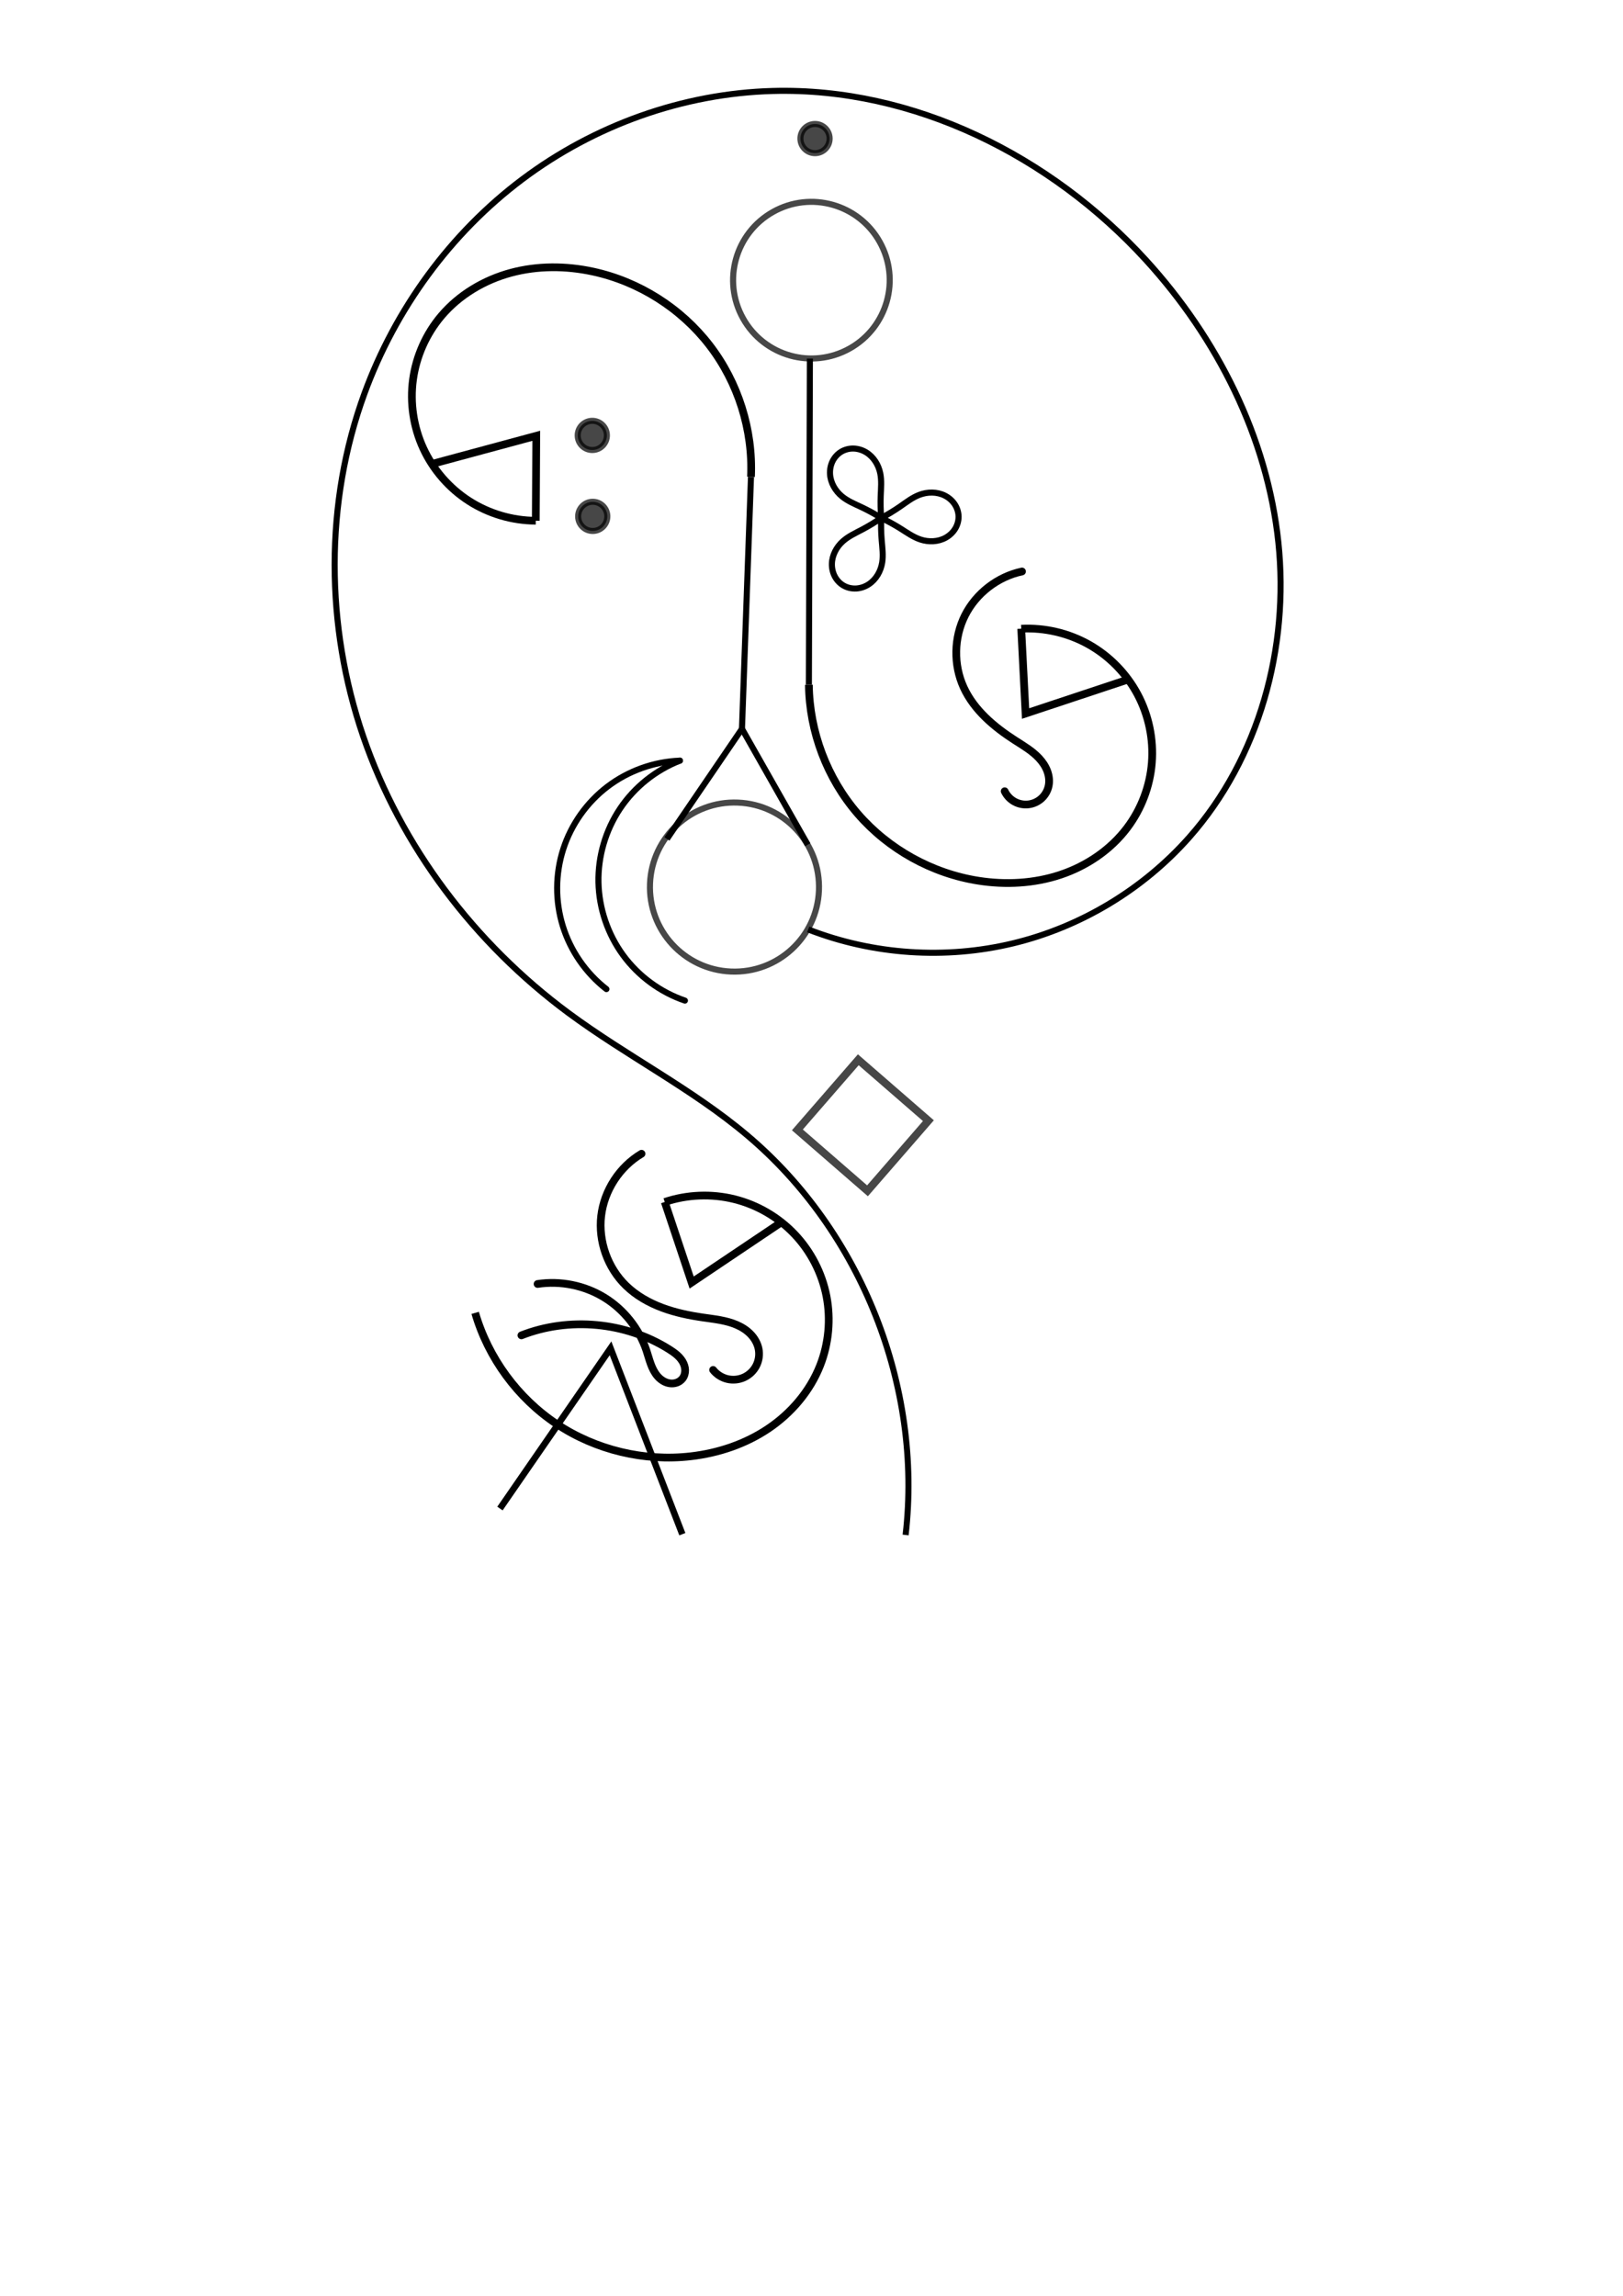 <?xml version="1.0" encoding="UTF-8" standalone="no"?>
<!-- Created with Inkscape (http://www.inkscape.org/) -->

<svg
   width="210mm"
   height="297mm"
   viewBox="0 0 210 297"
   version="1.1"
   id="svg1429"
   inkscape:version="1.1.2 (0a00cf5339, 2022-02-04)"
   sodipodi:docname="Ravotisopabsiv'adi.svg"
   xmlns:inkscape="http://www.inkscape.org/namespaces/inkscape"
   xmlns:sodipodi="http://sodipodi.sourceforge.net/DTD/sodipodi-0.dtd"
   xmlns="http://www.w3.org/2000/svg"
   xmlns:svg="http://www.w3.org/2000/svg">
  <sodipodi:namedview
     id="namedview1431"
     pagecolor="#505050"
     bordercolor="#ffffff"
     borderopacity="1"
     inkscape:pageshadow="0"
     inkscape:pageopacity="0"
     inkscape:pagecheckerboard="1"
     inkscape:document-units="mm"
     showgrid="false"
     inkscape:object-paths="true"
     inkscape:snap-intersection-paths="true"
     inkscape:snap-center="true"
     inkscape:object-nodes="true"
     inkscape:snap-nodes="false"
     inkscape:snap-others="false"
     inkscape:zoom="0.77058782"
     inkscape:cx="406.18343"
     inkscape:cy="428.89336"
     inkscape:window-width="1471"
     inkscape:window-height="1020"
     inkscape:window-x="442"
     inkscape:window-y="22"
     inkscape:window-maximized="1"
     inkscape:current-layer="layer1" />
  <defs
     id="defs1426">
    <inkscape:path-effect
       effect="spiro"
       id="path-effect8794"
       is_visible="true"
       lpeversion="1" />
    <inkscape:path-effect
       effect="spiro"
       id="path-effect8051"
       is_visible="true"
       lpeversion="1" />
    <inkscape:path-effect
       effect="spiro"
       id="path-effect7934"
       is_visible="true"
       lpeversion="1" />
    <inkscape:path-effect
       effect="spiro"
       id="path-effect7711"
       is_visible="true"
       lpeversion="1" />
    <inkscape:path-effect
       effect="spiro"
       id="path-effect7294"
       is_visible="true"
       lpeversion="1" />
    <inkscape:path-effect
       effect="spiro"
       id="path-effect7257"
       is_visible="true"
       lpeversion="1" />
    <inkscape:path-effect
       effect="spiro"
       id="path-effect6548"
       is_visible="true"
       lpeversion="1" />
    <inkscape:path-effect
       effect="spiro"
       id="path-effect6511"
       is_visible="true"
       lpeversion="1" />
    <inkscape:path-effect
       effect="spiro"
       id="path-effect6021"
       is_visible="true"
       lpeversion="1" />
    <inkscape:path-effect
       effect="spiro"
       id="path-effect6017"
       is_visible="true"
       lpeversion="1" />
    <inkscape:path-effect
       effect="spiro"
       id="path-effect6013"
       is_visible="true"
       lpeversion="1" />
    <inkscape:path-effect
       effect="spiro"
       id="path-effect5976"
       is_visible="true"
       lpeversion="1" />
    <inkscape:path-effect
       effect="spiro"
       id="path-effect4668"
       is_visible="true"
       lpeversion="1" />
    <inkscape:path-effect
       effect="spiro"
       id="path-effect4631"
       is_visible="true"
       lpeversion="1" />
    <inkscape:path-effect
       effect="spiro"
       id="path-effect4594"
       is_visible="true"
       lpeversion="1" />
    <inkscape:path-effect
       effect="spiro"
       id="path-effect4557"
       is_visible="true"
       lpeversion="1" />
    <inkscape:path-effect
       effect="spiro"
       id="path-effect4241"
       is_visible="true"
       lpeversion="1" />
    <inkscape:path-effect
       effect="spiro"
       id="path-effect4204"
       is_visible="true"
       lpeversion="1" />
    <inkscape:path-effect
       effect="spiro"
       id="path-effect3840"
       is_visible="true"
       lpeversion="1" />
    <inkscape:path-effect
       effect="spiro"
       id="path-effect3803"
       is_visible="true"
       lpeversion="1" />
    <inkscape:path-effect
       effect="spiro"
       id="path-effect2615"
       is_visible="true"
       lpeversion="1" />
    <inkscape:path-effect
       effect="spiro"
       id="path-effect2578"
       is_visible="true"
       lpeversion="1" />
    <inkscape:path-effect
       effect="spiro"
       id="path-effect2013"
       is_visible="true"
       lpeversion="1" />
    <inkscape:path-effect
       effect="spiro"
       id="path-effect10568"
       is_visible="true"
       lpeversion="1" />
    <inkscape:path-effect
       effect="spiro"
       id="path-effect10568-3"
       is_visible="true"
       lpeversion="1" />
    <inkscape:path-effect
       effect="spiro"
       id="path-effect6017-0"
       is_visible="true"
       lpeversion="1" />
    <inkscape:path-effect
       effect="spiro"
       id="path-effect7294-1"
       is_visible="true"
       lpeversion="1" />
    <inkscape:path-effect
       effect="spiro"
       id="path-effect7711-7"
       is_visible="true"
       lpeversion="1" />
    <inkscape:path-effect
       effect="spiro"
       id="path-effect22892"
       is_visible="true"
       lpeversion="1" />
    <inkscape:path-effect
       effect="spiro"
       id="path-effect9576"
       is_visible="true"
       lpeversion="1" />
    <inkscape:path-effect
       effect="spiro"
       id="path-effect9576-3"
       is_visible="true"
       lpeversion="1" />
    <inkscape:path-effect
       effect="spiro"
       id="path-effect22006-5"
       is_visible="true"
       lpeversion="1" />
    <inkscape:path-effect
       effect="spiro"
       id="path-effect10568-36"
       is_visible="true"
       lpeversion="1" />
    <inkscape:path-effect
       effect="spiro"
       id="path-effect22006-5-5"
       is_visible="true"
       lpeversion="1" />
    <inkscape:path-effect
       effect="spiro"
       id="path-effect11311"
       is_visible="true"
       lpeversion="1" />
  </defs>
  <g
     inkscape:label="Layer 1"
     inkscape:groupmode="layer"
     id="layer1">
    <g
       id="g8737"
       transform="rotate(88.754,137.465,115.058)">
      <circle
         style="opacity:0.721;fill:none;fill-rule:evenodd;stroke:#000000;stroke-width:0.785;stroke-linecap:round;stroke-miterlimit:4;stroke-dasharray:none"
         id="path10018"
         cx="17.341"
         cy="155.905"
         r="10.129"
         transform="matrix(-0.883,0.47,0.47,0.883,0,0)" />
      <path
         style="fill:none;stroke:#000000;stroke-width:0.785;stroke-linecap:butt;stroke-linejoin:miter;stroke-miterlimit:4;stroke-dasharray:none;stroke-opacity:1"
         d="m 68.102,146.231 42.184,1.047"
         id="path936-2-8" />
      <circle
         style="opacity:0.721;fill:#000000;fill-rule:evenodd;stroke:#000000;stroke-width:0.785;stroke-linecap:round"
         id="path2070-3"
         cx="39.661"
         cy="144.947"
         r="1.888" />
    </g>
    <g
       id="g8168"
       style="stroke-width:0.785;stroke-miterlimit:4;stroke-dasharray:none"
       transform="rotate(88.754,131.447,42.47)">
      <path
         style="fill:none;stroke:#000000;stroke-width:0.785;stroke-linecap:butt;stroke-linejoin:miter;stroke-miterlimit:4;stroke-dasharray:none;stroke-opacity:1"
         d="m 155.601,60.427 c 0.432,-0.864 0.915,-1.702 1.448,-2.508 0.534,-0.808 1.123,-1.596 1.448,-2.508 0.376,-1.057 0.36,-2.273 -0.161,-3.266 -0.261,-0.497 -0.643,-0.931 -1.112,-1.238 -0.469,-0.307 -1.025,-0.485 -1.586,-0.491 -0.568,-0.005 -1.133,0.166 -1.612,0.471 -0.479,0.305 -0.87,0.741 -1.137,1.242 -0.535,1.001 -0.554,2.234 -0.171,3.303 0.325,0.908 0.911,1.693 1.442,2.497 0.53,0.803 1.012,1.637 1.442,2.497"
         id="path7709"
         inkscape:path-effect="#path-effect7711"
         inkscape:original-d="m 155.60051,60.42748 c 0.48291,-0.835702 0.96556,-1.671669 1.44794,-2.507898 0.48239,-0.836231 0.96556,-1.671674 1.44794,-2.507906 0.48238,-0.836234 -1.90591,-3.329395 -2.85927,-4.994489 -0.95335,-1.665094 -1.94659,3.344016 -2.92028,5.015629 -0.9737,1.671611 0.96149,1.665156 1.44184,2.497336 0.48035,0.832181 0.96148,1.66515 1.44183,2.497328" />
      <path
         style="fill:none;stroke:#000000;stroke-width:0.785;stroke-linecap:butt;stroke-linejoin:miter;stroke-miterlimit:4;stroke-dasharray:none;stroke-opacity:1"
         d="m 155.601,60.427 c 0.532,0.806 1.016,1.644 1.448,2.508 0.433,0.866 0.821,1.771 1.448,2.508 0.727,0.854 1.788,1.448 2.909,1.493 0.56,0.022 1.128,-0.092 1.628,-0.344 0.501,-0.253 0.933,-0.645 1.218,-1.128 0.288,-0.489 0.423,-1.064 0.398,-1.631 -0.025,-0.567 -0.207,-1.124 -0.507,-1.606 -0.6,-0.964 -1.658,-1.597 -2.775,-1.8 -0.948,-0.172 -1.922,-0.058 -2.884,2e-6 -0.96,0.058 -1.924,0.058 -2.884,-5e-6"
         id="path7932"
         inkscape:path-effect="#path-effect7934"
         inkscape:original-d="m 155.60051,60.42748 c 0.48291,0.836234 0.96556,1.672204 1.44794,2.507912 0.48239,0.835705 0.96556,1.672195 1.44794,2.507898 0.48238,0.835702 3.83692,0.01429 5.75498,0.02106 1.91806,0.0067 -1.92208,-3.35764 -2.88352,-5.036857 -0.96143,-1.679218 -1.92218,2.64e-4 -2.88366,2e-6 -0.96149,-2.62e-4 -1.92219,2.59e-4 -2.88368,-5e-6" />
      <path
         style="fill:none;stroke:#000000;stroke-width:0.785;stroke-linecap:butt;stroke-linejoin:miter;stroke-miterlimit:4;stroke-dasharray:none;stroke-opacity:1"
         d="m 155.601,60.427 c -0.53,0.803 -1.012,1.637 -1.442,2.497 -0.431,0.862 -0.818,1.762 -1.442,2.497 -0.734,0.866 -1.811,1.466 -2.946,1.503 -0.567,0.019 -1.141,-0.102 -1.644,-0.364 -0.503,-0.262 -0.935,-0.666 -1.214,-1.16 -0.276,-0.488 -0.4,-1.058 -0.368,-1.618 0.032,-0.56 0.216,-1.108 0.516,-1.582 0.599,-0.948 1.644,-1.57 2.748,-1.773 0.952,-0.175 1.93,-0.058 2.896,2e-6 0.964,0.058 1.932,0.058 2.896,-5e-6"
         id="path8049"
         inkscape:path-effect="#path-effect8051"
         inkscape:original-d="m 155.60051,60.42748 c -0.48035,0.83271 -0.96095,1.665158 -1.44183,2.497341 -0.48087,0.832181 -0.96097,1.66515 -1.44184,2.497328 -0.48088,0.832179 -3.86894,-0.01389 -5.80381,-0.02122 -1.93487,-0.0073 1.93075,-3.315362 2.89572,-4.973436 0.96498,-1.658078 1.93086,2.64e-4 2.89589,2e-6 0.96503,-2.62e-4 1.93084,2.59e-4 2.89587,-5e-6" />
    </g>
    <g
       id="g8757"
       transform="rotate(88.754,137.465,115.058)">
      <circle
         style="opacity:0.721;fill:none;fill-rule:evenodd;stroke:#000000;stroke-width:0.785;stroke-miterlimit:4;stroke-dasharray:none"
         id="path879-6"
         cx="148.579"
         cy="145.893"
         r="10.938"
         transform="matrix(-0.063,0.998,0.998,0.063,0,0)" />
      <g
         id="g8730">
        <path
           style="fill:none;stroke:#000000;stroke-width:0.785;stroke-linecap:butt;stroke-linejoin:miter;stroke-miterlimit:4;stroke-dasharray:none;stroke-opacity:1"
           d="m 130.969,147.877 -15.174,8.181"
           id="path2080"
           sodipodi:nodetypes="cc" />
        <path
           style="fill:none;stroke:#000000;stroke-width:0.785;stroke-linecap:butt;stroke-linejoin:miter;stroke-miterlimit:4;stroke-dasharray:none;stroke-opacity:1"
           d="M 129.826,166.074 115.795,156.058"
           id="path2080-6"
           sodipodi:nodetypes="cc" />
        <path
           style="fill:none;stroke:#000000;stroke-width:0.785;stroke-linecap:butt;stroke-linejoin:miter;stroke-miterlimit:4;stroke-dasharray:none;stroke-opacity:1"
           d="M 115.795,156.058 83.23,154.183"
           id="path3107" />
      </g>
      <g
         id="g10793"
         transform="matrix(1.112,0,0,-1.112,87.248,434.405)">
        <path
           style="fill:none;stroke:#000000;stroke-width:0.706;stroke-linecap:round;stroke-linejoin:miter;stroke-miterlimit:4;stroke-dasharray:none;stroke-opacity:1"
           d="m 29.217,243.015 c 1.033,-2.844 2.959,-5.357 5.437,-7.094 2.478,-1.737 5.497,-2.69 8.523,-2.691 3.023,-0.001 6.039,0.948 8.517,2.68 2.478,1.732 4.406,4.238 5.444,7.077"
           id="path9574"
           inkscape:path-effect="#path-effect9576"
           inkscape:original-d="m 29.216765,243.01482 c 4.65382,-3.26137 9.307372,-6.52301 13.960663,-9.7849 4.65329,-3.2619 9.307375,6.50494 13.960665,9.75701" />
        <path
           style="fill:none;stroke:#000000;stroke-width:0.706;stroke-linecap:round;stroke-linejoin:miter;stroke-miterlimit:4;stroke-dasharray:none;stroke-opacity:1"
           d="m 29.217,243.015 c 0.049,-3.026 1.051,-6.029 2.827,-8.479 1.776,-2.45 4.319,-4.336 7.18,-5.323 2.857,-0.987 6.018,-1.073 8.925,-0.244 2.907,0.829 5.547,2.57 7.454,4.915"
           id="path9574-6"
           inkscape:path-effect="#path-effect9576-3"
           inkscape:original-d="m 29.216765,243.01482 c 3.335894,-4.60069 6.671447,-9.20155 10.006672,-13.80257 3.335221,-4.60102 10.919846,3.11423 16.379261,4.6711" />
      </g>
    </g>
    <g
       id="g8537"
       transform="rotate(90.326,31.811,69.434)"
       style="stroke-width:1;stroke-miterlimit:4;stroke-dasharray:none">
      <path
         style="fill:none;stroke:#000000;stroke-width:1;stroke-linecap:butt;stroke-linejoin:miter;stroke-miterlimit:4;stroke-dasharray:none;stroke-opacity:1"
         d="M 23.691,4.12 C 17.624,3.878 11.491,5.849 6.701,9.581 1.911,13.314 -1.499,18.778 -2.747,24.721 c -0.735,3.499 -0.732,7.177 0.22,10.623 0.952,3.446 2.878,6.65 5.617,8.948 2.333,1.957 5.232,3.232 8.252,3.628 3.02,0.396 6.149,-0.088 8.908,-1.378 2.759,-1.29 5.137,-3.381 6.77,-5.952 1.633,-2.571 2.514,-5.613 2.508,-8.658"
         id="path10566-7"
         inkscape:path-effect="#path-effect10568-3"
         inkscape:original-d="M 23.691329,4.1202311 C 14.878877,10.987548 6.0661605,17.8546 -2.7468208,24.721387 c -8.8129812,6.866788 3.891594,13.047664 5.8369943,19.571098 1.9454,6.523434 17.6256975,-8.240199 26.4381485,-12.360693" />
      <path
         style="fill:none;stroke:#000000;stroke-width:1;stroke-linecap:butt;stroke-linejoin:miter;stroke-miterlimit:4;stroke-dasharray:none;stroke-opacity:1"
         d="M 29.528,31.932 H 18.541 l 3.721,13.485"
         id="path10570-5" />
    </g>
    <circle
       style="opacity:0.721;fill:#000000;fill-rule:evenodd;stroke:#000000;stroke-width:0.785;stroke-linecap:round"
       id="path2070-3-2"
       cx="57.981"
       cy="-75.394"
       r="1.888"
       transform="rotate(88.754)" />
    <circle
       style="opacity:0.721;fill:#000000;fill-rule:evenodd;stroke:#000000;stroke-width:0.785;stroke-linecap:round"
       id="path2070-3-0"
       cx="68.453"
       cy="-75.223"
       r="1.888"
       transform="rotate(88.754)" />
    <path
       style="fill:none;stroke:#000000;stroke-width:0.785;stroke-linecap:butt;stroke-linejoin:miter;stroke-miterlimit:4;stroke-dasharray:none;stroke-opacity:1"
       d="m 104.574,120.237 c 8.385,3.274 17.778,3.909 26.528,1.794 8.749,-2.115 16.815,-6.971 22.779,-13.713 C 162.941,98.074 166.838,83.76 165.407,70.16 163.976,56.559 157.494,43.738 148.271,33.641 135.982,20.188 118.211,11.275 99.997,11.768 88.364,12.082 76.897,16.205 67.59,23.192 58.283,30.179 51.155,39.977 47.157,50.906 c -5.178,14.158 -5.05,30.096 -0.16,44.356 4.89,14.26 14.429,26.799 26.543,35.771 7.523,5.572 16.007,9.815 23.16,15.855 14.749,12.452 22.697,32.512 20.478,51.687"
       id="path8792"
       inkscape:path-effect="#path-effect8794"
       inkscape:original-d="m 104.57362,120.23741 c 15.68775,0.59711 33.61902,-12.51581 49.30682,-11.91944 15.6878,0.59636 -4.39169,-59.426288 -5.60987,-74.677064 C 146.888,16.332107 121.73827,37.904305 99.997224,11.767694 78.256177,-14.368917 66.806189,37.769266 47.157164,50.906128 27.508132,64.042999 61.406112,97.988123 73.540635,131.03354 c 12.134519,33.04542 18.848046,13.82793 23.1599,15.85456 4.311845,2.02662 13.651875,34.45823 20.477855,51.68678"
       sodipodi:nodetypes="cssssssc" />
    <rect
       style="opacity:0.721;fill:none;fill-rule:evenodd;stroke:#000000;stroke-width:1;stroke-linecap:round;stroke-miterlimit:4;stroke-dasharray:none;stroke-opacity:1"
       id="rect9011"
       width="12.017"
       height="12.017"
       x="173.749"
       y="30.659"
       transform="rotate(40.984)" />
    <g
       id="g1035">
      <g
         id="g8393"
         transform="rotate(88.754,137.465,115.058)"
         style="stroke-width:1;stroke-miterlimit:4;stroke-dasharray:none">
        <path
           style="fill:none;stroke:#000000;stroke-width:1;stroke-linecap:butt;stroke-linejoin:miter;stroke-miterlimit:4;stroke-dasharray:none;stroke-opacity:1"
           d="m 110.286,147.278 c 6.072,0.063 12.144,-2.088 16.822,-5.96 4.678,-3.872 7.926,-9.435 8.998,-15.412 0.631,-3.519 0.52,-7.195 -0.533,-10.612 -1.053,-3.417 -3.072,-6.562 -5.878,-8.778 -2.39,-1.888 -5.325,-3.076 -8.355,-3.383 -3.03,-0.307 -6.144,0.27 -8.864,1.64 -2.72,1.371 -5.035,3.531 -6.592,6.149 -1.556,2.618 -2.347,5.685 -2.252,8.728"
           id="path10566"
           inkscape:path-effect="#path-effect10568"
           inkscape:original-d="m 110.28585,147.27793 c 8.6062,-7.1241 17.21266,-14.24794 25.81939,-21.37153 8.60674,-7.12359 -4.27451,-12.92728 -6.41136,-19.39053 -2.13685,-6.46326 -17.37514,8.75618 -26.0623,13.13465" />
        <path
           style="fill:none;stroke:#000000;stroke-width:1;stroke-linecap:butt;stroke-linejoin:miter;stroke-miterlimit:4;stroke-dasharray:none;stroke-opacity:1"
           d="m 103.632,119.651 10.983,-0.324 -4.117,-13.369"
           id="path10570" />
      </g>
      <path
         style="fill:none;stroke:#000000;stroke-width:1;stroke-linecap:round;stroke-linejoin:miter;stroke-miterlimit:4;stroke-dasharray:none;stroke-opacity:1"
         d="m 132.237,73.93 c -3.144,0.665 -5.939,2.821 -7.382,5.693 -1.442,2.872 -1.502,6.402 -0.158,9.321 1.345,2.921 3.923,5.087 6.627,6.827 1.096,0.705 2.242,1.37 3.128,2.326 0.443,0.478 0.817,1.027 1.047,1.636 0.231,0.609 0.314,1.282 0.186,1.92 -0.124,0.617 -0.446,1.192 -0.907,1.62 -0.461,0.428 -1.059,0.706 -1.683,0.784 -0.624,0.078 -1.272,-0.046 -1.824,-0.348 -0.552,-0.302 -1.005,-0.781 -1.276,-1.348"
         id="path22004"
         inkscape:path-effect="#path-effect22006-5"
         inkscape:original-d="m 132.23726,73.930444 c -2.51286,5.004559 -5.02593,10.009355 -7.53916,15.01437 -2.51322,5.005023 4.4184,4.550852 6.62732,6.826621 2.20894,2.275759 2.90775,3.92137 4.36136,5.882405 1.45361,1.96103 -3.79303,0.47179 -5.68981,0.70797" />
    </g>
    <g
       id="g1320"
       style="stroke-width:1;stroke-miterlimit:4;stroke-dasharray:none">
      <g
         id="g10680"
         transform="rotate(-108.468,102.273,73.37)"
         style="stroke-width:1;stroke-miterlimit:4;stroke-dasharray:none">
        <path
           style="fill:none;stroke:#000000;stroke-width:1;stroke-linecap:butt;stroke-linejoin:miter;stroke-miterlimit:4;stroke-dasharray:none;stroke-opacity:1"
           d="M 23.691,4.12 C 17.624,3.878 11.491,5.849 6.701,9.581 1.911,13.314 -1.499,18.778 -2.747,24.721 c -0.735,3.499 -0.732,7.177 0.22,10.623 0.952,3.446 2.878,6.65 5.617,8.948 2.333,1.957 5.232,3.232 8.252,3.628 3.02,0.396 6.149,-0.088 8.908,-1.378 2.759,-1.29 5.137,-3.381 6.77,-5.952 1.633,-2.571 2.514,-5.613 2.508,-8.658"
           id="path10566-75"
           inkscape:path-effect="#path-effect10568-36"
           inkscape:original-d="M 23.691329,4.1202311 C 14.878877,10.987548 6.0661605,17.8546 -2.7468208,24.721387 c -8.8129812,6.866788 3.891594,13.047664 5.8369943,19.571098 1.9454,6.523434 17.6256975,-8.240199 26.4381485,-12.360693" />
        <path
           style="fill:none;stroke:#000000;stroke-width:1;stroke-linecap:butt;stroke-linejoin:miter;stroke-miterlimit:4;stroke-dasharray:none;stroke-opacity:1"
           d="M 29.528,31.932 H 18.541 l 3.721,13.485"
           id="path10570-3" />
      </g>
      <path
         style="fill:none;stroke:#000000;stroke-width:1;stroke-linecap:round;stroke-linejoin:miter;stroke-miterlimit:4;stroke-dasharray:none;stroke-opacity:1"
         d="m 83.007,149.255 c -2.846,1.69 -4.834,4.752 -5.22,8.04 -0.386,3.288 0.84,6.727 3.217,9.03 1.316,1.275 2.944,2.2 4.66,2.843 1.716,0.644 3.522,1.015 5.336,1.277 1.451,0.21 2.935,0.357 4.284,0.931 0.674,0.287 1.309,0.682 1.821,1.207 0.512,0.524 0.898,1.183 1.045,1.901 0.149,0.728 0.046,1.505 -0.288,2.169 -0.334,0.664 -0.897,1.209 -1.571,1.523 -0.674,0.314 -1.454,0.393 -2.177,0.221 -0.723,-0.172 -1.384,-0.593 -1.845,-1.176"
         id="path22004-6"
         inkscape:path-effect="#path-effect22006-5-5"
         inkscape:original-d="m 83.00675,149.25529 c -0.667431,5.68978 -1.33496,11.37986 -2.002587,17.07022 -0.667627,5.69036 6.664111,2.74641 9.996016,4.12005 3.331912,1.37361 4.766679,2.69225 7.149875,4.03881 2.383186,1.34656 -3.920186,1.82416 -5.880422,2.73664" />
    </g>
    <g
       id="g1349">
      <path
         style="fill:none;stroke:#000000;stroke-width:0.841;stroke-linecap:butt;stroke-linejoin:miter;stroke-miterlimit:4;stroke-dasharray:none;stroke-opacity:1"
         d="m 64.69,195.152 14.307,-20.727 9.291,24.046"
         id="path9145-7"
         sodipodi:nodetypes="ccc" />
      <path
         style="fill:none;stroke:#000000;stroke-width:1;stroke-linecap:round;stroke-linejoin:miter;stroke-miterlimit:4;stroke-dasharray:none;stroke-opacity:1"
         d="m 69.557,166.103 c 2.951,-0.448 6.053,0.175 8.601,1.729 2.549,1.554 4.524,4.025 5.477,6.854 0.197,0.583 0.351,1.181 0.564,1.759 0.212,0.578 0.487,1.142 0.893,1.605 0.406,0.463 0.956,0.818 1.566,0.904 0.305,0.043 0.621,0.017 0.91,-0.087 0.29,-0.104 0.553,-0.287 0.741,-0.53 0.24,-0.31 0.351,-0.709 0.34,-1.101 -0.011,-0.391 -0.141,-0.774 -0.341,-1.111 -0.4,-0.673 -1.059,-1.148 -1.721,-1.566 -5.618,-3.544 -12.939,-4.237 -19.122,-1.809"
         id="path11309"
         inkscape:path-effect="#path-effect11311"
         inkscape:original-d="m 69.557328,166.10272 c 4.48873,3.51016 9.590221,5.07268 14.078726,8.58238 4.488502,3.5097 10.964288,-16.29105 4.673907,3.65091 -0.509386,1.61458 -2.403706,-2.06912 -1.722586,-3.7776 0.681109,-1.70847 -12.649753,-1.51727 -19.121894,-1.80886"
         sodipodi:nodetypes="csssc" />
    </g>
  </g>
</svg>
